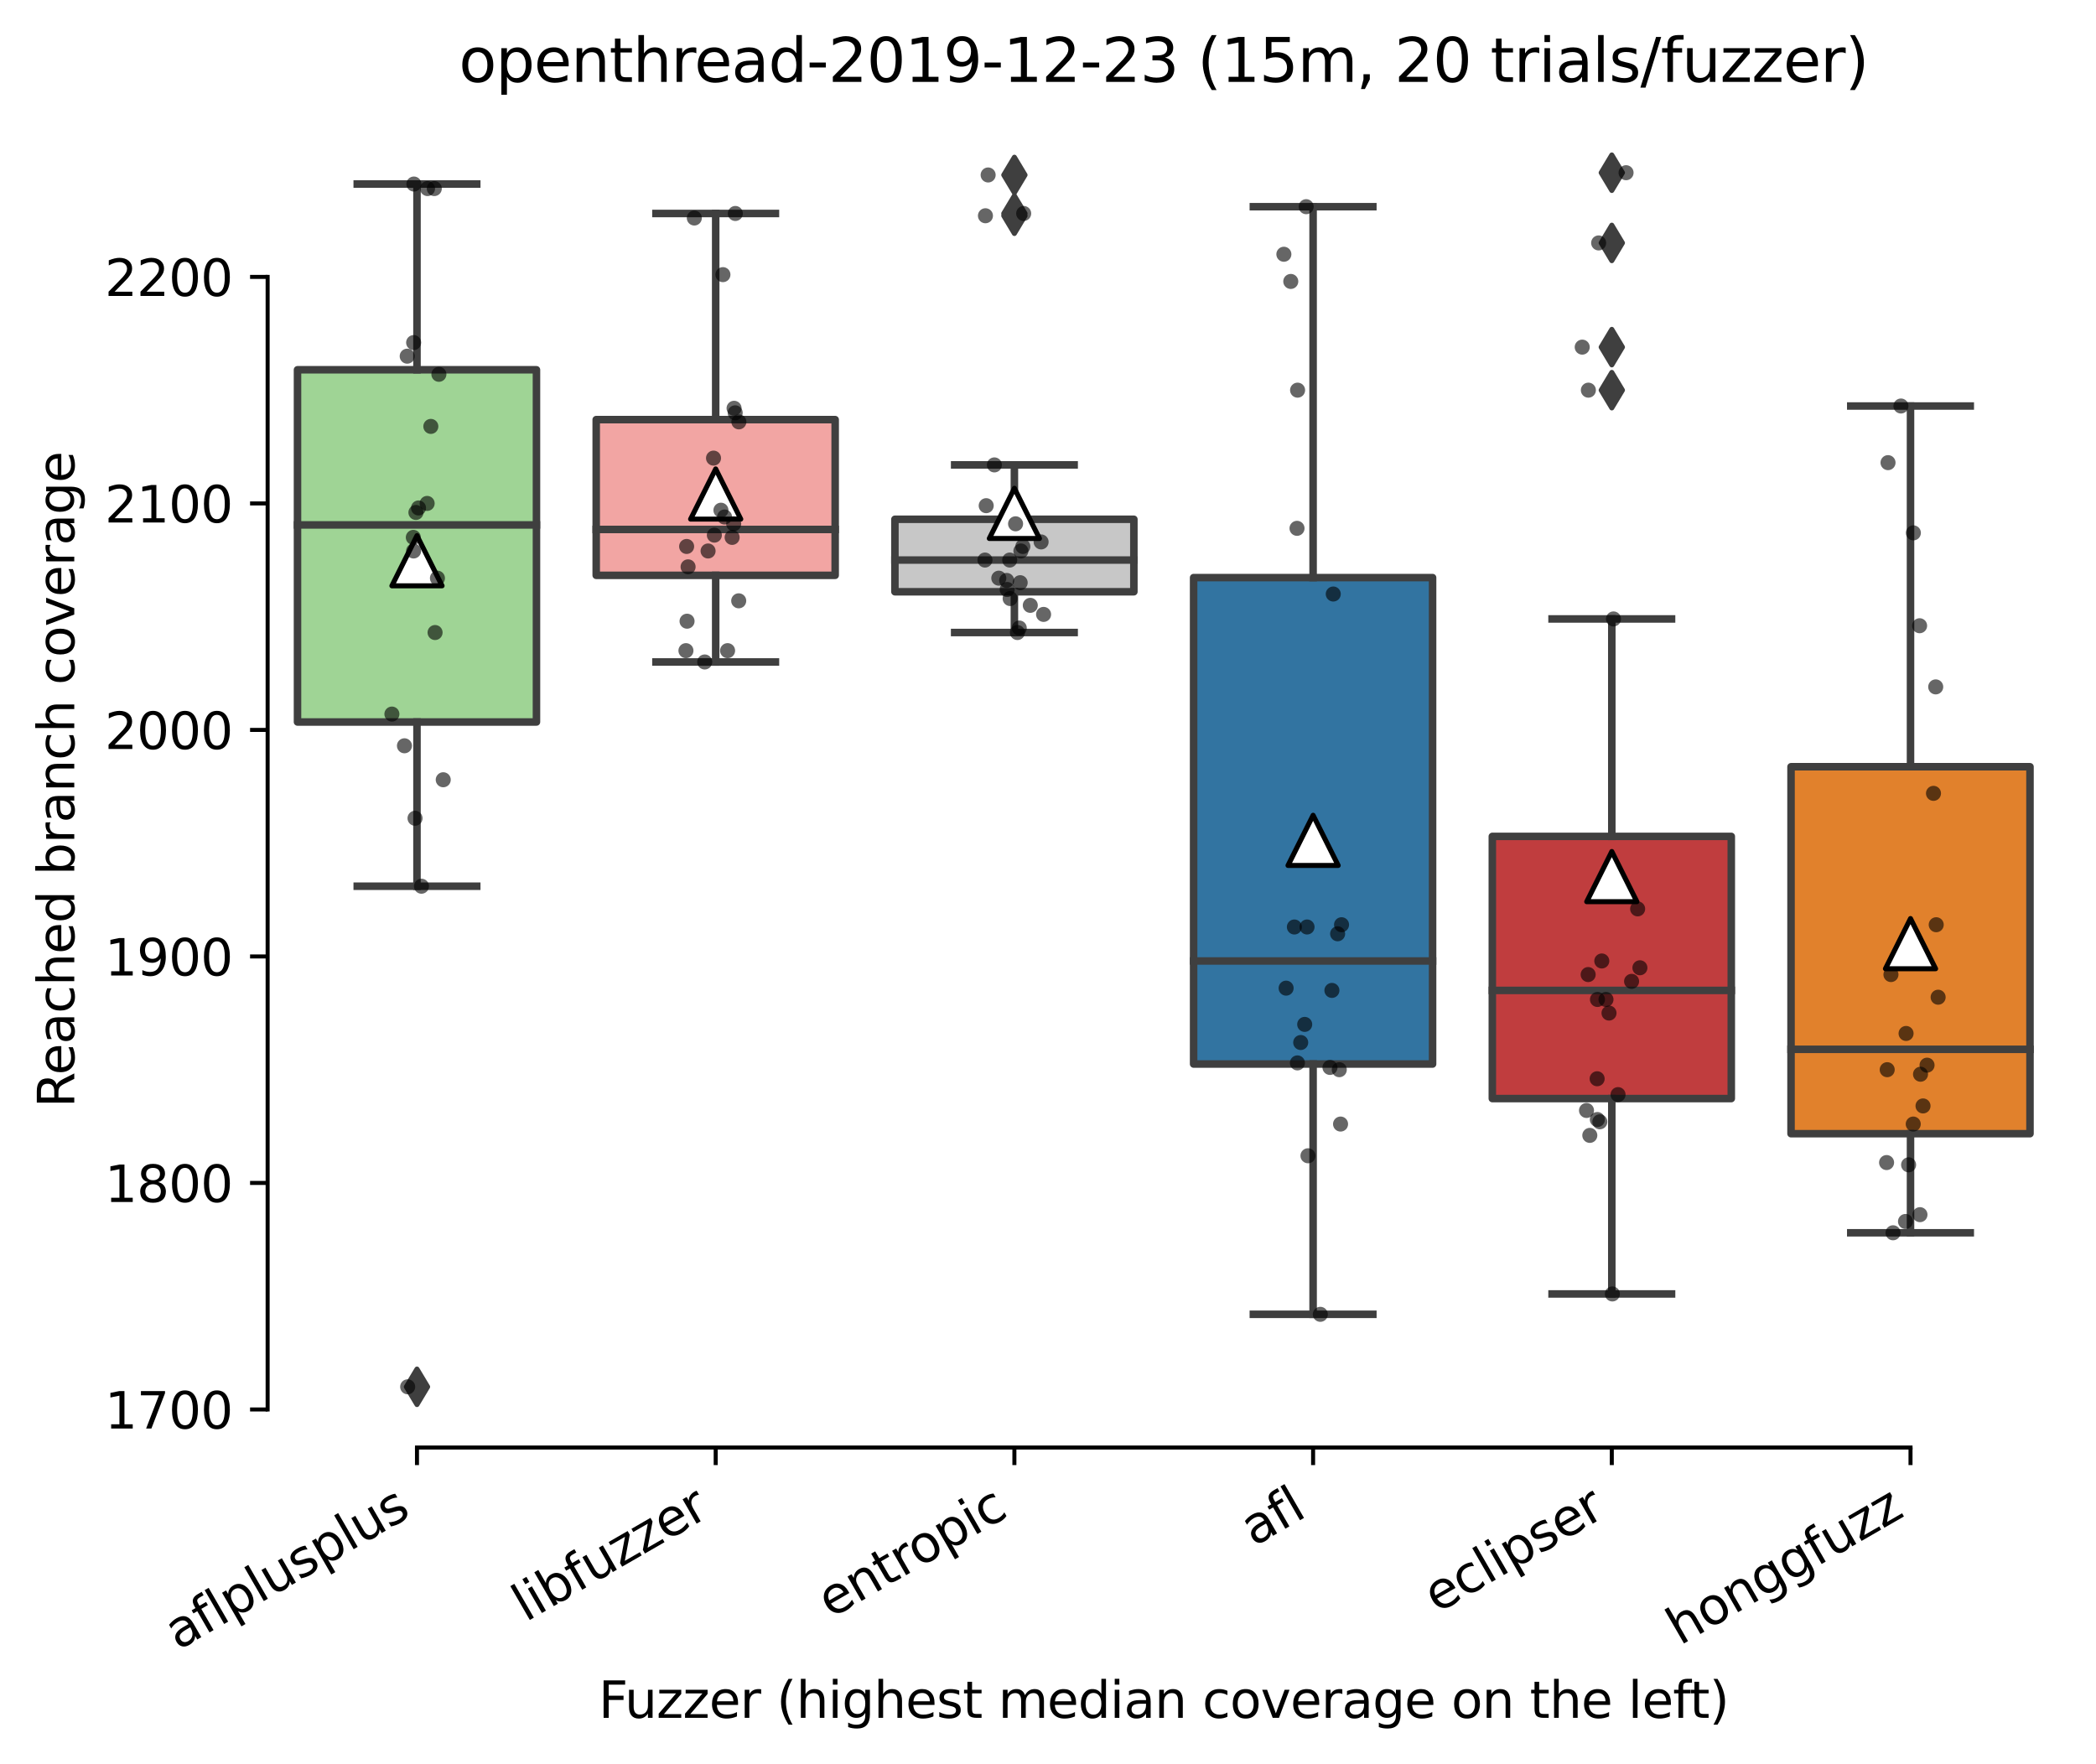 <?xml version="1.0" encoding="utf-8" standalone="no"?>
<!DOCTYPE svg PUBLIC "-//W3C//DTD SVG 1.1//EN"
  "http://www.w3.org/Graphics/SVG/1.1/DTD/svg11.dtd">
<svg xmlns:xlink="http://www.w3.org/1999/xlink" width="417.648pt" height="351.576pt" viewBox="0 0 417.648 351.576" xmlns="http://www.w3.org/2000/svg" version="1.1">
 <defs>
  <style type="text/css">*{stroke-linejoin: round; stroke-linecap: butt}</style>
 </defs>
 <g id="figure_1">
  <g id="patch_1">
   <path d="M 0 351.576 
L 417.648 351.576 
L 417.648 0 
L 0 0 
z
" style="fill: #ffffff"/>
  </g>
  <g id="axes_1">
   <g id="patch_2">
    <path d="M 53.328 288.43 
L 410.448 288.43 
L 410.448 22.318 
L 53.328 22.318 
z
" style="fill: #ffffff"/>
   </g>
   <g id="patch_3">
    <path d="M 59.28 143.865 
L 106.896 143.865 
L 106.896 73.681 
L 59.28 73.681 
L 59.28 143.865 
z
" clip-path="url(#pfe22f12608)" style="fill: #9fd495; stroke: #3f3f3f; stroke-width: 1.5; stroke-linejoin: miter"/>
   </g>
   <g id="patch_4">
    <path d="M 118.8 114.64 
L 166.416 114.64 
L 166.416 83.611 
L 118.8 83.611 
L 118.8 114.64 
z
" clip-path="url(#pfe22f12608)" style="fill: #f2a5a3; stroke: #3f3f3f; stroke-width: 1.5; stroke-linejoin: miter"/>
   </g>
   <g id="patch_5">
    <path d="M 178.32 117.913 
L 225.936 117.913 
L 225.936 103.47 
L 178.32 103.47 
L 178.32 117.913 
z
" clip-path="url(#pfe22f12608)" style="fill: #c7c7c7; stroke: #3f3f3f; stroke-width: 1.5; stroke-linejoin: miter"/>
   </g>
   <g id="patch_6">
    <path d="M 237.84 212.018 
L 285.456 212.018 
L 285.456 115.092 
L 237.84 115.092 
L 237.84 212.018 
z
" clip-path="url(#pfe22f12608)" style="fill: #3274a1; stroke: #3f3f3f; stroke-width: 1.5; stroke-linejoin: miter"/>
   </g>
   <g id="patch_7">
    <path d="M 297.36 218.901 
L 344.976 218.901 
L 344.976 166.658 
L 297.36 166.658 
L 297.36 218.901 
z
" clip-path="url(#pfe22f12608)" style="fill: #c03d3e; stroke: #3f3f3f; stroke-width: 1.5; stroke-linejoin: miter"/>
   </g>
   <g id="patch_8">
    <path d="M 356.88 225.897 
L 404.496 225.897 
L 404.496 152.779 
L 356.88 152.779 
L 356.88 225.897 
z
" clip-path="url(#pfe22f12608)" style="fill: #e1812c; stroke: #3f3f3f; stroke-width: 1.5; stroke-linejoin: miter"/>
   </g>
   <g id="matplotlib.axis_1">
    <g id="xtick_1">
     <g id="line2d_1">
      <defs>
       <path id="m44e947ed3d" d="M 0 0 
L 0 3.5 
" style="stroke: #000000; stroke-width: 0.8"/>
      </defs>
      <g>
       <use xlink:href="#m44e947ed3d" x="83.088" y="288.43" style="stroke: #000000; stroke-width: 0.8"/>
      </g>
     </g>
     <g id="text_1">
      <!-- aflplusplus -->
      <g transform="translate(35.479 328.897)rotate(-30)scale(0.1 -0.1)">
       <defs>
        <path id="DejaVuSans-61" d="M 2194 1759 
Q 1497 1759 1228 1600 
Q 959 1441 959 1056 
Q 959 750 1161 570 
Q 1363 391 1709 391 
Q 2188 391 2477 730 
Q 2766 1069 2766 1631 
L 2766 1759 
L 2194 1759 
z
M 3341 1997 
L 3341 0 
L 2766 0 
L 2766 531 
Q 2569 213 2275 61 
Q 1981 -91 1556 -91 
Q 1019 -91 701 211 
Q 384 513 384 1019 
Q 384 1609 779 1909 
Q 1175 2209 1959 2209 
L 2766 2209 
L 2766 2266 
Q 2766 2663 2505 2880 
Q 2244 3097 1772 3097 
Q 1472 3097 1187 3025 
Q 903 2953 641 2809 
L 641 3341 
Q 956 3463 1253 3523 
Q 1550 3584 1831 3584 
Q 2591 3584 2966 3190 
Q 3341 2797 3341 1997 
z
" transform="scale(0.016)"/>
        <path id="DejaVuSans-66" d="M 2375 4863 
L 2375 4384 
L 1825 4384 
Q 1516 4384 1395 4259 
Q 1275 4134 1275 3809 
L 1275 3500 
L 2222 3500 
L 2222 3053 
L 1275 3053 
L 1275 0 
L 697 0 
L 697 3053 
L 147 3053 
L 147 3500 
L 697 3500 
L 697 3744 
Q 697 4328 969 4595 
Q 1241 4863 1831 4863 
L 2375 4863 
z
" transform="scale(0.016)"/>
        <path id="DejaVuSans-6c" d="M 603 4863 
L 1178 4863 
L 1178 0 
L 603 0 
L 603 4863 
z
" transform="scale(0.016)"/>
        <path id="DejaVuSans-70" d="M 1159 525 
L 1159 -1331 
L 581 -1331 
L 581 3500 
L 1159 3500 
L 1159 2969 
Q 1341 3281 1617 3432 
Q 1894 3584 2278 3584 
Q 2916 3584 3314 3078 
Q 3713 2572 3713 1747 
Q 3713 922 3314 415 
Q 2916 -91 2278 -91 
Q 1894 -91 1617 61 
Q 1341 213 1159 525 
z
M 3116 1747 
Q 3116 2381 2855 2742 
Q 2594 3103 2138 3103 
Q 1681 3103 1420 2742 
Q 1159 2381 1159 1747 
Q 1159 1113 1420 752 
Q 1681 391 2138 391 
Q 2594 391 2855 752 
Q 3116 1113 3116 1747 
z
" transform="scale(0.016)"/>
        <path id="DejaVuSans-75" d="M 544 1381 
L 544 3500 
L 1119 3500 
L 1119 1403 
Q 1119 906 1312 657 
Q 1506 409 1894 409 
Q 2359 409 2629 706 
Q 2900 1003 2900 1516 
L 2900 3500 
L 3475 3500 
L 3475 0 
L 2900 0 
L 2900 538 
Q 2691 219 2414 64 
Q 2138 -91 1772 -91 
Q 1169 -91 856 284 
Q 544 659 544 1381 
z
M 1991 3584 
L 1991 3584 
z
" transform="scale(0.016)"/>
        <path id="DejaVuSans-73" d="M 2834 3397 
L 2834 2853 
Q 2591 2978 2328 3040 
Q 2066 3103 1784 3103 
Q 1356 3103 1142 2972 
Q 928 2841 928 2578 
Q 928 2378 1081 2264 
Q 1234 2150 1697 2047 
L 1894 2003 
Q 2506 1872 2764 1633 
Q 3022 1394 3022 966 
Q 3022 478 2636 193 
Q 2250 -91 1575 -91 
Q 1294 -91 989 -36 
Q 684 19 347 128 
L 347 722 
Q 666 556 975 473 
Q 1284 391 1588 391 
Q 1994 391 2212 530 
Q 2431 669 2431 922 
Q 2431 1156 2273 1281 
Q 2116 1406 1581 1522 
L 1381 1569 
Q 847 1681 609 1914 
Q 372 2147 372 2553 
Q 372 3047 722 3315 
Q 1072 3584 1716 3584 
Q 2034 3584 2315 3537 
Q 2597 3491 2834 3397 
z
" transform="scale(0.016)"/>
       </defs>
       <use xlink:href="#DejaVuSans-61"/>
       <use xlink:href="#DejaVuSans-66" x="61.279"/>
       <use xlink:href="#DejaVuSans-6c" x="96.484"/>
       <use xlink:href="#DejaVuSans-70" x="124.268"/>
       <use xlink:href="#DejaVuSans-6c" x="187.744"/>
       <use xlink:href="#DejaVuSans-75" x="215.527"/>
       <use xlink:href="#DejaVuSans-73" x="278.906"/>
       <use xlink:href="#DejaVuSans-70" x="331.006"/>
       <use xlink:href="#DejaVuSans-6c" x="394.482"/>
       <use xlink:href="#DejaVuSans-75" x="422.266"/>
       <use xlink:href="#DejaVuSans-73" x="485.645"/>
      </g>
     </g>
    </g>
    <g id="xtick_2">
     <g id="line2d_2">
      <g>
       <use xlink:href="#m44e947ed3d" x="142.608" y="288.43" style="stroke: #000000; stroke-width: 0.8"/>
      </g>
     </g>
     <g id="text_2">
      <!-- libfuzzer -->
      <g transform="translate(104.742 323.272)rotate(-30)scale(0.1 -0.1)">
       <defs>
        <path id="DejaVuSans-69" d="M 603 3500 
L 1178 3500 
L 1178 0 
L 603 0 
L 603 3500 
z
M 603 4863 
L 1178 4863 
L 1178 4134 
L 603 4134 
L 603 4863 
z
" transform="scale(0.016)"/>
        <path id="DejaVuSans-62" d="M 3116 1747 
Q 3116 2381 2855 2742 
Q 2594 3103 2138 3103 
Q 1681 3103 1420 2742 
Q 1159 2381 1159 1747 
Q 1159 1113 1420 752 
Q 1681 391 2138 391 
Q 2594 391 2855 752 
Q 3116 1113 3116 1747 
z
M 1159 2969 
Q 1341 3281 1617 3432 
Q 1894 3584 2278 3584 
Q 2916 3584 3314 3078 
Q 3713 2572 3713 1747 
Q 3713 922 3314 415 
Q 2916 -91 2278 -91 
Q 1894 -91 1617 61 
Q 1341 213 1159 525 
L 1159 0 
L 581 0 
L 581 4863 
L 1159 4863 
L 1159 2969 
z
" transform="scale(0.016)"/>
        <path id="DejaVuSans-7a" d="M 353 3500 
L 3084 3500 
L 3084 2975 
L 922 459 
L 3084 459 
L 3084 0 
L 275 0 
L 275 525 
L 2438 3041 
L 353 3041 
L 353 3500 
z
" transform="scale(0.016)"/>
        <path id="DejaVuSans-65" d="M 3597 1894 
L 3597 1613 
L 953 1613 
Q 991 1019 1311 708 
Q 1631 397 2203 397 
Q 2534 397 2845 478 
Q 3156 559 3463 722 
L 3463 178 
Q 3153 47 2828 -22 
Q 2503 -91 2169 -91 
Q 1331 -91 842 396 
Q 353 884 353 1716 
Q 353 2575 817 3079 
Q 1281 3584 2069 3584 
Q 2775 3584 3186 3129 
Q 3597 2675 3597 1894 
z
M 3022 2063 
Q 3016 2534 2758 2815 
Q 2500 3097 2075 3097 
Q 1594 3097 1305 2825 
Q 1016 2553 972 2059 
L 3022 2063 
z
" transform="scale(0.016)"/>
        <path id="DejaVuSans-72" d="M 2631 2963 
Q 2534 3019 2420 3045 
Q 2306 3072 2169 3072 
Q 1681 3072 1420 2755 
Q 1159 2438 1159 1844 
L 1159 0 
L 581 0 
L 581 3500 
L 1159 3500 
L 1159 2956 
Q 1341 3275 1631 3429 
Q 1922 3584 2338 3584 
Q 2397 3584 2469 3576 
Q 2541 3569 2628 3553 
L 2631 2963 
z
" transform="scale(0.016)"/>
       </defs>
       <use xlink:href="#DejaVuSans-6c"/>
       <use xlink:href="#DejaVuSans-69" x="27.783"/>
       <use xlink:href="#DejaVuSans-62" x="55.566"/>
       <use xlink:href="#DejaVuSans-66" x="119.043"/>
       <use xlink:href="#DejaVuSans-75" x="154.248"/>
       <use xlink:href="#DejaVuSans-7a" x="217.627"/>
       <use xlink:href="#DejaVuSans-7a" x="270.117"/>
       <use xlink:href="#DejaVuSans-65" x="322.607"/>
       <use xlink:href="#DejaVuSans-72" x="384.131"/>
      </g>
     </g>
    </g>
    <g id="xtick_3">
     <g id="line2d_3">
      <g>
       <use xlink:href="#m44e947ed3d" x="202.128" y="288.43" style="stroke: #000000; stroke-width: 0.8"/>
      </g>
     </g>
     <g id="text_3">
      <!-- entropic -->
      <g transform="translate(165.546 322.531)rotate(-30)scale(0.1 -0.1)">
       <defs>
        <path id="DejaVuSans-6e" d="M 3513 2113 
L 3513 0 
L 2938 0 
L 2938 2094 
Q 2938 2591 2744 2837 
Q 2550 3084 2163 3084 
Q 1697 3084 1428 2787 
Q 1159 2491 1159 1978 
L 1159 0 
L 581 0 
L 581 3500 
L 1159 3500 
L 1159 2956 
Q 1366 3272 1645 3428 
Q 1925 3584 2291 3584 
Q 2894 3584 3203 3211 
Q 3513 2838 3513 2113 
z
" transform="scale(0.016)"/>
        <path id="DejaVuSans-74" d="M 1172 4494 
L 1172 3500 
L 2356 3500 
L 2356 3053 
L 1172 3053 
L 1172 1153 
Q 1172 725 1289 603 
Q 1406 481 1766 481 
L 2356 481 
L 2356 0 
L 1766 0 
Q 1100 0 847 248 
Q 594 497 594 1153 
L 594 3053 
L 172 3053 
L 172 3500 
L 594 3500 
L 594 4494 
L 1172 4494 
z
" transform="scale(0.016)"/>
        <path id="DejaVuSans-6f" d="M 1959 3097 
Q 1497 3097 1228 2736 
Q 959 2375 959 1747 
Q 959 1119 1226 758 
Q 1494 397 1959 397 
Q 2419 397 2687 759 
Q 2956 1122 2956 1747 
Q 2956 2369 2687 2733 
Q 2419 3097 1959 3097 
z
M 1959 3584 
Q 2709 3584 3137 3096 
Q 3566 2609 3566 1747 
Q 3566 888 3137 398 
Q 2709 -91 1959 -91 
Q 1206 -91 779 398 
Q 353 888 353 1747 
Q 353 2609 779 3096 
Q 1206 3584 1959 3584 
z
" transform="scale(0.016)"/>
        <path id="DejaVuSans-63" d="M 3122 3366 
L 3122 2828 
Q 2878 2963 2633 3030 
Q 2388 3097 2138 3097 
Q 1578 3097 1268 2742 
Q 959 2388 959 1747 
Q 959 1106 1268 751 
Q 1578 397 2138 397 
Q 2388 397 2633 464 
Q 2878 531 3122 666 
L 3122 134 
Q 2881 22 2623 -34 
Q 2366 -91 2075 -91 
Q 1284 -91 818 406 
Q 353 903 353 1747 
Q 353 2603 823 3093 
Q 1294 3584 2113 3584 
Q 2378 3584 2631 3529 
Q 2884 3475 3122 3366 
z
" transform="scale(0.016)"/>
       </defs>
       <use xlink:href="#DejaVuSans-65"/>
       <use xlink:href="#DejaVuSans-6e" x="61.523"/>
       <use xlink:href="#DejaVuSans-74" x="124.902"/>
       <use xlink:href="#DejaVuSans-72" x="164.111"/>
       <use xlink:href="#DejaVuSans-6f" x="202.975"/>
       <use xlink:href="#DejaVuSans-70" x="264.156"/>
       <use xlink:href="#DejaVuSans-69" x="327.633"/>
       <use xlink:href="#DejaVuSans-63" x="355.416"/>
      </g>
     </g>
    </g>
    <g id="xtick_4">
     <g id="line2d_4">
      <g>
       <use xlink:href="#m44e947ed3d" x="261.648" y="288.43" style="stroke: #000000; stroke-width: 0.8"/>
      </g>
     </g>
     <g id="text_4">
      <!-- afl -->
      <g transform="translate(249.847 308.224)rotate(-30)scale(0.1 -0.1)">
       <use xlink:href="#DejaVuSans-61"/>
       <use xlink:href="#DejaVuSans-66" x="61.279"/>
       <use xlink:href="#DejaVuSans-6c" x="96.484"/>
      </g>
     </g>
    </g>
    <g id="xtick_5">
     <g id="line2d_5">
      <g>
       <use xlink:href="#m44e947ed3d" x="321.168" y="288.43" style="stroke: #000000; stroke-width: 0.8"/>
      </g>
     </g>
     <g id="text_5">
      <!-- eclipser -->
      <g transform="translate(286.328 321.525)rotate(-30)scale(0.1 -0.1)">
       <use xlink:href="#DejaVuSans-65"/>
       <use xlink:href="#DejaVuSans-63" x="61.523"/>
       <use xlink:href="#DejaVuSans-6c" x="116.504"/>
       <use xlink:href="#DejaVuSans-69" x="144.287"/>
       <use xlink:href="#DejaVuSans-70" x="172.07"/>
       <use xlink:href="#DejaVuSans-73" x="235.547"/>
       <use xlink:href="#DejaVuSans-65" x="287.646"/>
       <use xlink:href="#DejaVuSans-72" x="349.17"/>
      </g>
     </g>
    </g>
    <g id="xtick_6">
     <g id="line2d_6">
      <g>
       <use xlink:href="#m44e947ed3d" x="380.688" y="288.43" style="stroke: #000000; stroke-width: 0.8"/>
      </g>
     </g>
     <g id="text_6">
      <!-- honggfuzz -->
      <g transform="translate(334.749 327.933)rotate(-30)scale(0.1 -0.1)">
       <defs>
        <path id="DejaVuSans-68" d="M 3513 2113 
L 3513 0 
L 2938 0 
L 2938 2094 
Q 2938 2591 2744 2837 
Q 2550 3084 2163 3084 
Q 1697 3084 1428 2787 
Q 1159 2491 1159 1978 
L 1159 0 
L 581 0 
L 581 4863 
L 1159 4863 
L 1159 2956 
Q 1366 3272 1645 3428 
Q 1925 3584 2291 3584 
Q 2894 3584 3203 3211 
Q 3513 2838 3513 2113 
z
" transform="scale(0.016)"/>
        <path id="DejaVuSans-67" d="M 2906 1791 
Q 2906 2416 2648 2759 
Q 2391 3103 1925 3103 
Q 1463 3103 1205 2759 
Q 947 2416 947 1791 
Q 947 1169 1205 825 
Q 1463 481 1925 481 
Q 2391 481 2648 825 
Q 2906 1169 2906 1791 
z
M 3481 434 
Q 3481 -459 3084 -895 
Q 2688 -1331 1869 -1331 
Q 1566 -1331 1297 -1286 
Q 1028 -1241 775 -1147 
L 775 -588 
Q 1028 -725 1275 -790 
Q 1522 -856 1778 -856 
Q 2344 -856 2625 -561 
Q 2906 -266 2906 331 
L 2906 616 
Q 2728 306 2450 153 
Q 2172 0 1784 0 
Q 1141 0 747 490 
Q 353 981 353 1791 
Q 353 2603 747 3093 
Q 1141 3584 1784 3584 
Q 2172 3584 2450 3431 
Q 2728 3278 2906 2969 
L 2906 3500 
L 3481 3500 
L 3481 434 
z
" transform="scale(0.016)"/>
       </defs>
       <use xlink:href="#DejaVuSans-68"/>
       <use xlink:href="#DejaVuSans-6f" x="63.379"/>
       <use xlink:href="#DejaVuSans-6e" x="124.561"/>
       <use xlink:href="#DejaVuSans-67" x="187.939"/>
       <use xlink:href="#DejaVuSans-67" x="251.416"/>
       <use xlink:href="#DejaVuSans-66" x="314.893"/>
       <use xlink:href="#DejaVuSans-75" x="350.098"/>
       <use xlink:href="#DejaVuSans-7a" x="413.477"/>
       <use xlink:href="#DejaVuSans-7a" x="465.967"/>
      </g>
     </g>
    </g>
    <g id="text_7">
     <!-- Fuzzer (highest median coverage on the left) -->
     <g transform="translate(119.27 342.297)scale(0.1 -0.1)">
      <defs>
       <path id="DejaVuSans-46" d="M 628 4666 
L 3309 4666 
L 3309 4134 
L 1259 4134 
L 1259 2759 
L 3109 2759 
L 3109 2228 
L 1259 2228 
L 1259 0 
L 628 0 
L 628 4666 
z
" transform="scale(0.016)"/>
       <path id="DejaVuSans-20" transform="scale(0.016)"/>
       <path id="DejaVuSans-28" d="M 1984 4856 
Q 1566 4138 1362 3434 
Q 1159 2731 1159 2009 
Q 1159 1288 1364 580 
Q 1569 -128 1984 -844 
L 1484 -844 
Q 1016 -109 783 600 
Q 550 1309 550 2009 
Q 550 2706 781 3412 
Q 1013 4119 1484 4856 
L 1984 4856 
z
" transform="scale(0.016)"/>
       <path id="DejaVuSans-6d" d="M 3328 2828 
Q 3544 3216 3844 3400 
Q 4144 3584 4550 3584 
Q 5097 3584 5394 3201 
Q 5691 2819 5691 2113 
L 5691 0 
L 5113 0 
L 5113 2094 
Q 5113 2597 4934 2840 
Q 4756 3084 4391 3084 
Q 3944 3084 3684 2787 
Q 3425 2491 3425 1978 
L 3425 0 
L 2847 0 
L 2847 2094 
Q 2847 2600 2669 2842 
Q 2491 3084 2119 3084 
Q 1678 3084 1418 2786 
Q 1159 2488 1159 1978 
L 1159 0 
L 581 0 
L 581 3500 
L 1159 3500 
L 1159 2956 
Q 1356 3278 1631 3431 
Q 1906 3584 2284 3584 
Q 2666 3584 2933 3390 
Q 3200 3197 3328 2828 
z
" transform="scale(0.016)"/>
       <path id="DejaVuSans-64" d="M 2906 2969 
L 2906 4863 
L 3481 4863 
L 3481 0 
L 2906 0 
L 2906 525 
Q 2725 213 2448 61 
Q 2172 -91 1784 -91 
Q 1150 -91 751 415 
Q 353 922 353 1747 
Q 353 2572 751 3078 
Q 1150 3584 1784 3584 
Q 2172 3584 2448 3432 
Q 2725 3281 2906 2969 
z
M 947 1747 
Q 947 1113 1208 752 
Q 1469 391 1925 391 
Q 2381 391 2643 752 
Q 2906 1113 2906 1747 
Q 2906 2381 2643 2742 
Q 2381 3103 1925 3103 
Q 1469 3103 1208 2742 
Q 947 2381 947 1747 
z
" transform="scale(0.016)"/>
       <path id="DejaVuSans-76" d="M 191 3500 
L 800 3500 
L 1894 563 
L 2988 3500 
L 3597 3500 
L 2284 0 
L 1503 0 
L 191 3500 
z
" transform="scale(0.016)"/>
       <path id="DejaVuSans-29" d="M 513 4856 
L 1013 4856 
Q 1481 4119 1714 3412 
Q 1947 2706 1947 2009 
Q 1947 1309 1714 600 
Q 1481 -109 1013 -844 
L 513 -844 
Q 928 -128 1133 580 
Q 1338 1288 1338 2009 
Q 1338 2731 1133 3434 
Q 928 4138 513 4856 
z
" transform="scale(0.016)"/>
      </defs>
      <use xlink:href="#DejaVuSans-46"/>
      <use xlink:href="#DejaVuSans-75" x="52.02"/>
      <use xlink:href="#DejaVuSans-7a" x="115.398"/>
      <use xlink:href="#DejaVuSans-7a" x="167.889"/>
      <use xlink:href="#DejaVuSans-65" x="220.379"/>
      <use xlink:href="#DejaVuSans-72" x="281.902"/>
      <use xlink:href="#DejaVuSans-20" x="323.016"/>
      <use xlink:href="#DejaVuSans-28" x="354.803"/>
      <use xlink:href="#DejaVuSans-68" x="393.816"/>
      <use xlink:href="#DejaVuSans-69" x="457.195"/>
      <use xlink:href="#DejaVuSans-67" x="484.979"/>
      <use xlink:href="#DejaVuSans-68" x="548.455"/>
      <use xlink:href="#DejaVuSans-65" x="611.834"/>
      <use xlink:href="#DejaVuSans-73" x="673.357"/>
      <use xlink:href="#DejaVuSans-74" x="725.457"/>
      <use xlink:href="#DejaVuSans-20" x="764.666"/>
      <use xlink:href="#DejaVuSans-6d" x="796.453"/>
      <use xlink:href="#DejaVuSans-65" x="893.865"/>
      <use xlink:href="#DejaVuSans-64" x="955.389"/>
      <use xlink:href="#DejaVuSans-69" x="1018.865"/>
      <use xlink:href="#DejaVuSans-61" x="1046.648"/>
      <use xlink:href="#DejaVuSans-6e" x="1107.928"/>
      <use xlink:href="#DejaVuSans-20" x="1171.307"/>
      <use xlink:href="#DejaVuSans-63" x="1203.094"/>
      <use xlink:href="#DejaVuSans-6f" x="1258.074"/>
      <use xlink:href="#DejaVuSans-76" x="1319.256"/>
      <use xlink:href="#DejaVuSans-65" x="1378.436"/>
      <use xlink:href="#DejaVuSans-72" x="1439.959"/>
      <use xlink:href="#DejaVuSans-61" x="1481.072"/>
      <use xlink:href="#DejaVuSans-67" x="1542.352"/>
      <use xlink:href="#DejaVuSans-65" x="1605.828"/>
      <use xlink:href="#DejaVuSans-20" x="1667.352"/>
      <use xlink:href="#DejaVuSans-6f" x="1699.139"/>
      <use xlink:href="#DejaVuSans-6e" x="1760.32"/>
      <use xlink:href="#DejaVuSans-20" x="1823.699"/>
      <use xlink:href="#DejaVuSans-74" x="1855.486"/>
      <use xlink:href="#DejaVuSans-68" x="1894.695"/>
      <use xlink:href="#DejaVuSans-65" x="1958.074"/>
      <use xlink:href="#DejaVuSans-20" x="2019.598"/>
      <use xlink:href="#DejaVuSans-6c" x="2051.385"/>
      <use xlink:href="#DejaVuSans-65" x="2079.168"/>
      <use xlink:href="#DejaVuSans-66" x="2140.691"/>
      <use xlink:href="#DejaVuSans-74" x="2174.146"/>
      <use xlink:href="#DejaVuSans-29" x="2213.355"/>
     </g>
    </g>
   </g>
   <g id="matplotlib.axis_2">
    <g id="ytick_1">
     <g id="line2d_7">
      <defs>
       <path id="m496ff8a269" d="M 0 0 
L -3.5 0 
" style="stroke: #000000; stroke-width: 0.8"/>
      </defs>
      <g>
       <use xlink:href="#m496ff8a269" x="53.328" y="280.848" style="stroke: #000000; stroke-width: 0.8"/>
      </g>
     </g>
     <g id="text_8">
      <!-- 1700 -->
      <g transform="translate(20.878 284.647)scale(0.1 -0.1)">
       <defs>
        <path id="DejaVuSans-31" d="M 794 531 
L 1825 531 
L 1825 4091 
L 703 3866 
L 703 4441 
L 1819 4666 
L 2450 4666 
L 2450 531 
L 3481 531 
L 3481 0 
L 794 0 
L 794 531 
z
" transform="scale(0.016)"/>
        <path id="DejaVuSans-37" d="M 525 4666 
L 3525 4666 
L 3525 4397 
L 1831 0 
L 1172 0 
L 2766 4134 
L 525 4134 
L 525 4666 
z
" transform="scale(0.016)"/>
        <path id="DejaVuSans-30" d="M 2034 4250 
Q 1547 4250 1301 3770 
Q 1056 3291 1056 2328 
Q 1056 1369 1301 889 
Q 1547 409 2034 409 
Q 2525 409 2770 889 
Q 3016 1369 3016 2328 
Q 3016 3291 2770 3770 
Q 2525 4250 2034 4250 
z
M 2034 4750 
Q 2819 4750 3233 4129 
Q 3647 3509 3647 2328 
Q 3647 1150 3233 529 
Q 2819 -91 2034 -91 
Q 1250 -91 836 529 
Q 422 1150 422 2328 
Q 422 3509 836 4129 
Q 1250 4750 2034 4750 
z
" transform="scale(0.016)"/>
       </defs>
       <use xlink:href="#DejaVuSans-31"/>
       <use xlink:href="#DejaVuSans-37" x="63.623"/>
       <use xlink:href="#DejaVuSans-30" x="127.246"/>
       <use xlink:href="#DejaVuSans-30" x="190.869"/>
      </g>
     </g>
    </g>
    <g id="ytick_2">
     <g id="line2d_8">
      <g>
       <use xlink:href="#m496ff8a269" x="53.328" y="235.713" style="stroke: #000000; stroke-width: 0.8"/>
      </g>
     </g>
     <g id="text_9">
      <!-- 1800 -->
      <g transform="translate(20.878 239.512)scale(0.1 -0.1)">
       <defs>
        <path id="DejaVuSans-38" d="M 2034 2216 
Q 1584 2216 1326 1975 
Q 1069 1734 1069 1313 
Q 1069 891 1326 650 
Q 1584 409 2034 409 
Q 2484 409 2743 651 
Q 3003 894 3003 1313 
Q 3003 1734 2745 1975 
Q 2488 2216 2034 2216 
z
M 1403 2484 
Q 997 2584 770 2862 
Q 544 3141 544 3541 
Q 544 4100 942 4425 
Q 1341 4750 2034 4750 
Q 2731 4750 3128 4425 
Q 3525 4100 3525 3541 
Q 3525 3141 3298 2862 
Q 3072 2584 2669 2484 
Q 3125 2378 3379 2068 
Q 3634 1759 3634 1313 
Q 3634 634 3220 271 
Q 2806 -91 2034 -91 
Q 1263 -91 848 271 
Q 434 634 434 1313 
Q 434 1759 690 2068 
Q 947 2378 1403 2484 
z
M 1172 3481 
Q 1172 3119 1398 2916 
Q 1625 2713 2034 2713 
Q 2441 2713 2670 2916 
Q 2900 3119 2900 3481 
Q 2900 3844 2670 4047 
Q 2441 4250 2034 4250 
Q 1625 4250 1398 4047 
Q 1172 3844 1172 3481 
z
" transform="scale(0.016)"/>
       </defs>
       <use xlink:href="#DejaVuSans-31"/>
       <use xlink:href="#DejaVuSans-38" x="63.623"/>
       <use xlink:href="#DejaVuSans-30" x="127.246"/>
       <use xlink:href="#DejaVuSans-30" x="190.869"/>
      </g>
     </g>
    </g>
    <g id="ytick_3">
     <g id="line2d_9">
      <g>
       <use xlink:href="#m496ff8a269" x="53.328" y="190.579" style="stroke: #000000; stroke-width: 0.8"/>
      </g>
     </g>
     <g id="text_10">
      <!-- 1900 -->
      <g transform="translate(20.878 194.378)scale(0.1 -0.1)">
       <defs>
        <path id="DejaVuSans-39" d="M 703 97 
L 703 672 
Q 941 559 1184 500 
Q 1428 441 1663 441 
Q 2288 441 2617 861 
Q 2947 1281 2994 2138 
Q 2813 1869 2534 1725 
Q 2256 1581 1919 1581 
Q 1219 1581 811 2004 
Q 403 2428 403 3163 
Q 403 3881 828 4315 
Q 1253 4750 1959 4750 
Q 2769 4750 3195 4129 
Q 3622 3509 3622 2328 
Q 3622 1225 3098 567 
Q 2575 -91 1691 -91 
Q 1453 -91 1209 -44 
Q 966 3 703 97 
z
M 1959 2075 
Q 2384 2075 2632 2365 
Q 2881 2656 2881 3163 
Q 2881 3666 2632 3958 
Q 2384 4250 1959 4250 
Q 1534 4250 1286 3958 
Q 1038 3666 1038 3163 
Q 1038 2656 1286 2365 
Q 1534 2075 1959 2075 
z
" transform="scale(0.016)"/>
       </defs>
       <use xlink:href="#DejaVuSans-31"/>
       <use xlink:href="#DejaVuSans-39" x="63.623"/>
       <use xlink:href="#DejaVuSans-30" x="127.246"/>
       <use xlink:href="#DejaVuSans-30" x="190.869"/>
      </g>
     </g>
    </g>
    <g id="ytick_4">
     <g id="line2d_10">
      <g>
       <use xlink:href="#m496ff8a269" x="53.328" y="145.445" style="stroke: #000000; stroke-width: 0.8"/>
      </g>
     </g>
     <g id="text_11">
      <!-- 2000 -->
      <g transform="translate(20.878 149.244)scale(0.1 -0.1)">
       <defs>
        <path id="DejaVuSans-32" d="M 1228 531 
L 3431 531 
L 3431 0 
L 469 0 
L 469 531 
Q 828 903 1448 1529 
Q 2069 2156 2228 2338 
Q 2531 2678 2651 2914 
Q 2772 3150 2772 3378 
Q 2772 3750 2511 3984 
Q 2250 4219 1831 4219 
Q 1534 4219 1204 4116 
Q 875 4013 500 3803 
L 500 4441 
Q 881 4594 1212 4672 
Q 1544 4750 1819 4750 
Q 2544 4750 2975 4387 
Q 3406 4025 3406 3419 
Q 3406 3131 3298 2873 
Q 3191 2616 2906 2266 
Q 2828 2175 2409 1742 
Q 1991 1309 1228 531 
z
" transform="scale(0.016)"/>
       </defs>
       <use xlink:href="#DejaVuSans-32"/>
       <use xlink:href="#DejaVuSans-30" x="63.623"/>
       <use xlink:href="#DejaVuSans-30" x="127.246"/>
       <use xlink:href="#DejaVuSans-30" x="190.869"/>
      </g>
     </g>
    </g>
    <g id="ytick_5">
     <g id="line2d_11">
      <g>
       <use xlink:href="#m496ff8a269" x="53.328" y="100.31" style="stroke: #000000; stroke-width: 0.8"/>
      </g>
     </g>
     <g id="text_12">
      <!-- 2100 -->
      <g transform="translate(20.878 104.109)scale(0.1 -0.1)">
       <use xlink:href="#DejaVuSans-32"/>
       <use xlink:href="#DejaVuSans-31" x="63.623"/>
       <use xlink:href="#DejaVuSans-30" x="127.246"/>
       <use xlink:href="#DejaVuSans-30" x="190.869"/>
      </g>
     </g>
    </g>
    <g id="ytick_6">
     <g id="line2d_12">
      <g>
       <use xlink:href="#m496ff8a269" x="53.328" y="55.176" style="stroke: #000000; stroke-width: 0.8"/>
      </g>
     </g>
     <g id="text_13">
      <!-- 2200 -->
      <g transform="translate(20.878 58.975)scale(0.1 -0.1)">
       <use xlink:href="#DejaVuSans-32"/>
       <use xlink:href="#DejaVuSans-32" x="63.623"/>
       <use xlink:href="#DejaVuSans-30" x="127.246"/>
       <use xlink:href="#DejaVuSans-30" x="190.869"/>
      </g>
     </g>
    </g>
    <g id="text_14">
     <!-- Reached branch coverage -->
     <g transform="translate(14.798 220.706)rotate(-90)scale(0.1 -0.1)">
      <defs>
       <path id="DejaVuSans-52" d="M 2841 2188 
Q 3044 2119 3236 1894 
Q 3428 1669 3622 1275 
L 4263 0 
L 3584 0 
L 2988 1197 
Q 2756 1666 2539 1819 
Q 2322 1972 1947 1972 
L 1259 1972 
L 1259 0 
L 628 0 
L 628 4666 
L 2053 4666 
Q 2853 4666 3247 4331 
Q 3641 3997 3641 3322 
Q 3641 2881 3436 2590 
Q 3231 2300 2841 2188 
z
M 1259 4147 
L 1259 2491 
L 2053 2491 
Q 2509 2491 2742 2702 
Q 2975 2913 2975 3322 
Q 2975 3731 2742 3939 
Q 2509 4147 2053 4147 
L 1259 4147 
z
" transform="scale(0.016)"/>
      </defs>
      <use xlink:href="#DejaVuSans-52"/>
      <use xlink:href="#DejaVuSans-65" x="64.982"/>
      <use xlink:href="#DejaVuSans-61" x="126.506"/>
      <use xlink:href="#DejaVuSans-63" x="187.785"/>
      <use xlink:href="#DejaVuSans-68" x="242.766"/>
      <use xlink:href="#DejaVuSans-65" x="306.145"/>
      <use xlink:href="#DejaVuSans-64" x="367.668"/>
      <use xlink:href="#DejaVuSans-20" x="431.145"/>
      <use xlink:href="#DejaVuSans-62" x="462.932"/>
      <use xlink:href="#DejaVuSans-72" x="526.408"/>
      <use xlink:href="#DejaVuSans-61" x="567.521"/>
      <use xlink:href="#DejaVuSans-6e" x="628.801"/>
      <use xlink:href="#DejaVuSans-63" x="692.18"/>
      <use xlink:href="#DejaVuSans-68" x="747.16"/>
      <use xlink:href="#DejaVuSans-20" x="810.539"/>
      <use xlink:href="#DejaVuSans-63" x="842.326"/>
      <use xlink:href="#DejaVuSans-6f" x="897.307"/>
      <use xlink:href="#DejaVuSans-76" x="958.488"/>
      <use xlink:href="#DejaVuSans-65" x="1017.668"/>
      <use xlink:href="#DejaVuSans-72" x="1079.191"/>
      <use xlink:href="#DejaVuSans-61" x="1120.305"/>
      <use xlink:href="#DejaVuSans-67" x="1181.584"/>
      <use xlink:href="#DejaVuSans-65" x="1245.061"/>
     </g>
    </g>
   </g>
   <g id="line2d_13">
    <path d="M 83.088 143.865 
L 83.088 176.587 
" clip-path="url(#pfe22f12608)" style="fill: none; stroke: #3f3f3f; stroke-width: 1.5; stroke-linecap: square"/>
   </g>
   <g id="line2d_14">
    <path d="M 83.088 73.681 
L 83.088 36.671 
" clip-path="url(#pfe22f12608)" style="fill: none; stroke: #3f3f3f; stroke-width: 1.5; stroke-linecap: square"/>
   </g>
   <g id="line2d_15">
    <path d="M 71.184 176.587 
L 94.992 176.587 
" clip-path="url(#pfe22f12608)" style="fill: none; stroke: #3f3f3f; stroke-width: 1.5; stroke-linecap: square"/>
   </g>
   <g id="line2d_16">
    <path d="M 71.184 36.671 
L 94.992 36.671 
" clip-path="url(#pfe22f12608)" style="fill: none; stroke: #3f3f3f; stroke-width: 1.5; stroke-linecap: square"/>
   </g>
   <g id="line2d_17">
    <defs>
     <path id="m0d12280e6a" d="M -0 3.536 
L 2.121 0 
L -0 -3.536 
L -2.121 -0 
z
" style="stroke: #3f3f3f; stroke-linejoin: miter"/>
    </defs>
    <g clip-path="url(#pfe22f12608)">
     <use xlink:href="#m0d12280e6a" x="83.088" y="276.334" style="fill: #3f3f3f; stroke: #3f3f3f; stroke-linejoin: miter"/>
    </g>
   </g>
   <g id="line2d_18">
    <path d="M 142.608 114.64 
L 142.608 131.904 
" clip-path="url(#pfe22f12608)" style="fill: none; stroke: #3f3f3f; stroke-width: 1.5; stroke-linecap: square"/>
   </g>
   <g id="line2d_19">
    <path d="M 142.608 83.611 
L 142.608 42.538 
" clip-path="url(#pfe22f12608)" style="fill: none; stroke: #3f3f3f; stroke-width: 1.5; stroke-linecap: square"/>
   </g>
   <g id="line2d_20">
    <path d="M 130.704 131.904 
L 154.512 131.904 
" clip-path="url(#pfe22f12608)" style="fill: none; stroke: #3f3f3f; stroke-width: 1.5; stroke-linecap: square"/>
   </g>
   <g id="line2d_21">
    <path d="M 130.704 42.538 
L 154.512 42.538 
" clip-path="url(#pfe22f12608)" style="fill: none; stroke: #3f3f3f; stroke-width: 1.5; stroke-linecap: square"/>
   </g>
   <g id="line2d_22"/>
   <g id="line2d_23">
    <path d="M 202.128 117.913 
L 202.128 126.037 
" clip-path="url(#pfe22f12608)" style="fill: none; stroke: #3f3f3f; stroke-width: 1.5; stroke-linecap: square"/>
   </g>
   <g id="line2d_24">
    <path d="M 202.128 103.47 
L 202.128 92.637 
" clip-path="url(#pfe22f12608)" style="fill: none; stroke: #3f3f3f; stroke-width: 1.5; stroke-linecap: square"/>
   </g>
   <g id="line2d_25">
    <path d="M 190.224 126.037 
L 214.032 126.037 
" clip-path="url(#pfe22f12608)" style="fill: none; stroke: #3f3f3f; stroke-width: 1.5; stroke-linecap: square"/>
   </g>
   <g id="line2d_26">
    <path d="M 190.224 92.637 
L 214.032 92.637 
" clip-path="url(#pfe22f12608)" style="fill: none; stroke: #3f3f3f; stroke-width: 1.5; stroke-linecap: square"/>
   </g>
   <g id="line2d_27">
    <g clip-path="url(#pfe22f12608)">
     <use xlink:href="#m0d12280e6a" x="202.128" y="42.99" style="fill: #3f3f3f; stroke: #3f3f3f; stroke-linejoin: miter"/>
     <use xlink:href="#m0d12280e6a" x="202.128" y="34.865" style="fill: #3f3f3f; stroke: #3f3f3f; stroke-linejoin: miter"/>
     <use xlink:href="#m0d12280e6a" x="202.128" y="42.538" style="fill: #3f3f3f; stroke: #3f3f3f; stroke-linejoin: miter"/>
    </g>
   </g>
   <g id="line2d_28">
    <path d="M 261.648 212.018 
L 261.648 261.891 
" clip-path="url(#pfe22f12608)" style="fill: none; stroke: #3f3f3f; stroke-width: 1.5; stroke-linecap: square"/>
   </g>
   <g id="line2d_29">
    <path d="M 261.648 115.092 
L 261.648 41.184 
" clip-path="url(#pfe22f12608)" style="fill: none; stroke: #3f3f3f; stroke-width: 1.5; stroke-linecap: square"/>
   </g>
   <g id="line2d_30">
    <path d="M 249.744 261.891 
L 273.552 261.891 
" clip-path="url(#pfe22f12608)" style="fill: none; stroke: #3f3f3f; stroke-width: 1.5; stroke-linecap: square"/>
   </g>
   <g id="line2d_31">
    <path d="M 249.744 41.184 
L 273.552 41.184 
" clip-path="url(#pfe22f12608)" style="fill: none; stroke: #3f3f3f; stroke-width: 1.5; stroke-linecap: square"/>
   </g>
   <g id="line2d_32"/>
   <g id="line2d_33">
    <path d="M 321.168 218.901 
L 321.168 257.829 
" clip-path="url(#pfe22f12608)" style="fill: none; stroke: #3f3f3f; stroke-width: 1.5; stroke-linecap: square"/>
   </g>
   <g id="line2d_34">
    <path d="M 321.168 166.658 
L 321.168 123.329 
" clip-path="url(#pfe22f12608)" style="fill: none; stroke: #3f3f3f; stroke-width: 1.5; stroke-linecap: square"/>
   </g>
   <g id="line2d_35">
    <path d="M 309.264 257.829 
L 333.072 257.829 
" clip-path="url(#pfe22f12608)" style="fill: none; stroke: #3f3f3f; stroke-width: 1.5; stroke-linecap: square"/>
   </g>
   <g id="line2d_36">
    <path d="M 309.264 123.329 
L 333.072 123.329 
" clip-path="url(#pfe22f12608)" style="fill: none; stroke: #3f3f3f; stroke-width: 1.5; stroke-linecap: square"/>
   </g>
   <g id="line2d_37">
    <g clip-path="url(#pfe22f12608)">
     <use xlink:href="#m0d12280e6a" x="321.168" y="34.414" style="fill: #3f3f3f; stroke: #3f3f3f; stroke-linejoin: miter"/>
     <use xlink:href="#m0d12280e6a" x="321.168" y="77.743" style="fill: #3f3f3f; stroke: #3f3f3f; stroke-linejoin: miter"/>
     <use xlink:href="#m0d12280e6a" x="321.168" y="48.406" style="fill: #3f3f3f; stroke: #3f3f3f; stroke-linejoin: miter"/>
     <use xlink:href="#m0d12280e6a" x="321.168" y="69.168" style="fill: #3f3f3f; stroke: #3f3f3f; stroke-linejoin: miter"/>
    </g>
   </g>
   <g id="line2d_38">
    <path d="M 380.688 225.897 
L 380.688 245.643 
" clip-path="url(#pfe22f12608)" style="fill: none; stroke: #3f3f3f; stroke-width: 1.5; stroke-linecap: square"/>
   </g>
   <g id="line2d_39">
    <path d="M 380.688 152.779 
L 380.688 80.902 
" clip-path="url(#pfe22f12608)" style="fill: none; stroke: #3f3f3f; stroke-width: 1.5; stroke-linecap: square"/>
   </g>
   <g id="line2d_40">
    <path d="M 368.784 245.643 
L 392.592 245.643 
" clip-path="url(#pfe22f12608)" style="fill: none; stroke: #3f3f3f; stroke-width: 1.5; stroke-linecap: square"/>
   </g>
   <g id="line2d_41">
    <path d="M 368.784 80.902 
L 392.592 80.902 
" clip-path="url(#pfe22f12608)" style="fill: none; stroke: #3f3f3f; stroke-width: 1.5; stroke-linecap: square"/>
   </g>
   <g id="line2d_42"/>
   <g id="line2d_43">
    <path d="M 59.28 104.598 
L 106.896 104.598 
" clip-path="url(#pfe22f12608)" style="fill: none; stroke: #3f3f3f; stroke-width: 1.5; stroke-linecap: square"/>
   </g>
   <g id="line2d_44">
    <defs>
     <path id="m7758cd1108" d="M 0 -5 
L -5 5 
L 5 5 
z
" style="stroke: #000000; stroke-linejoin: miter"/>
    </defs>
    <g clip-path="url(#pfe22f12608)">
     <use xlink:href="#m7758cd1108" x="83.088" y="111.729" style="fill: #ffffff; stroke: #000000; stroke-linejoin: miter"/>
    </g>
   </g>
   <g id="line2d_45">
    <path d="M 118.8 105.501 
L 166.416 105.501 
" clip-path="url(#pfe22f12608)" style="fill: none; stroke: #3f3f3f; stroke-width: 1.5; stroke-linecap: square"/>
   </g>
   <g id="line2d_46">
    <g clip-path="url(#pfe22f12608)">
     <use xlink:href="#m7758cd1108" x="142.608" y="98.437" style="fill: #ffffff; stroke: #000000; stroke-linejoin: miter"/>
    </g>
   </g>
   <g id="line2d_47">
    <path d="M 178.32 111.594 
L 225.936 111.594 
" clip-path="url(#pfe22f12608)" style="fill: none; stroke: #3f3f3f; stroke-width: 1.5; stroke-linecap: square"/>
   </g>
   <g id="line2d_48">
    <g clip-path="url(#pfe22f12608)">
     <use xlink:href="#m7758cd1108" x="202.128" y="102.296" style="fill: #ffffff; stroke: #000000; stroke-linejoin: miter"/>
    </g>
   </g>
   <g id="line2d_49">
    <path d="M 237.84 191.482 
L 285.456 191.482 
" clip-path="url(#pfe22f12608)" style="fill: none; stroke: #3f3f3f; stroke-width: 1.5; stroke-linecap: square"/>
   </g>
   <g id="line2d_50">
    <g clip-path="url(#pfe22f12608)">
     <use xlink:href="#m7758cd1108" x="261.648" y="167.448" style="fill: #ffffff; stroke: #000000; stroke-linejoin: miter"/>
    </g>
   </g>
   <g id="line2d_51">
    <path d="M 297.36 197.349 
L 344.976 197.349 
" clip-path="url(#pfe22f12608)" style="fill: none; stroke: #3f3f3f; stroke-width: 1.5; stroke-linecap: square"/>
   </g>
   <g id="line2d_52">
    <g clip-path="url(#pfe22f12608)">
     <use xlink:href="#m7758cd1108" x="321.168" y="174.669" style="fill: #ffffff; stroke: #000000; stroke-linejoin: miter"/>
    </g>
   </g>
   <g id="line2d_53">
    <path d="M 356.88 209.084 
L 404.496 209.084 
" clip-path="url(#pfe22f12608)" style="fill: none; stroke: #3f3f3f; stroke-width: 1.5; stroke-linecap: square"/>
   </g>
   <g id="line2d_54">
    <g clip-path="url(#pfe22f12608)">
     <use xlink:href="#m7758cd1108" x="380.688" y="188.029" style="fill: #ffffff; stroke: #000000; stroke-linejoin: miter"/>
    </g>
   </g>
   <g id="patch_9">
    <path d="M 53.328 280.848 
L 53.328 55.176 
" style="fill: none; stroke: #000000; stroke-width: 0.8; stroke-linejoin: miter; stroke-linecap: square"/>
   </g>
   <g id="patch_10">
    <path d="M 83.088 288.43 
L 380.688 288.43 
" style="fill: none; stroke: #000000; stroke-width: 0.8; stroke-linejoin: miter; stroke-linecap: square"/>
   </g>
   <g id="PathCollection_1">
    <defs>
     <path id="C0_0_029527d949" d="M 0 1.5 
C 0.398 1.5 0.779 1.342 1.061 1.061 
C 1.342 0.779 1.5 0.398 1.5 -0 
C 1.5 -0.398 1.342 -0.779 1.061 -1.061 
C 0.779 -1.342 0.398 -1.5 0 -1.5 
C -0.398 -1.5 -0.779 -1.342 -1.061 -1.061 
C -1.342 -0.779 -1.5 -0.398 -1.5 0 
C -1.5 0.398 -1.342 0.779 -1.061 1.061 
C -0.779 1.342 -0.398 1.5 0 1.5 
z
"/>
    </defs>
    <g clip-path="url(#pfe22f12608)">
     <use xlink:href="#C0_0_029527d949" x="87.453" y="74.584" style="fill-opacity: 0.6"/>
    </g>
    <g clip-path="url(#pfe22f12608)">
     <use xlink:href="#C0_0_029527d949" x="78.091" y="142.285" style="fill-opacity: 0.6"/>
    </g>
    <g clip-path="url(#pfe22f12608)">
     <use xlink:href="#C0_0_029527d949" x="86.693" y="126.037" style="fill-opacity: 0.6"/>
    </g>
    <g clip-path="url(#pfe22f12608)">
     <use xlink:href="#C0_0_029527d949" x="87.164" y="115.205" style="fill-opacity: 0.6"/>
    </g>
    <g clip-path="url(#pfe22f12608)">
     <use xlink:href="#C0_0_029527d949" x="82.358" y="107.08" style="fill-opacity: 0.6"/>
    </g>
    <g clip-path="url(#pfe22f12608)">
     <use xlink:href="#C0_0_029527d949" x="85.188" y="37.574" style="fill-opacity: 0.6"/>
    </g>
    <g clip-path="url(#pfe22f12608)">
     <use xlink:href="#C0_0_029527d949" x="83.394" y="101.213" style="fill-opacity: 0.6"/>
    </g>
    <g clip-path="url(#pfe22f12608)">
     <use xlink:href="#C0_0_029527d949" x="80.591" y="148.604" style="fill-opacity: 0.6"/>
    </g>
    <g clip-path="url(#pfe22f12608)">
     <use xlink:href="#C0_0_029527d949" x="81.232" y="276.334" style="fill-opacity: 0.6"/>
    </g>
    <g clip-path="url(#pfe22f12608)">
     <use xlink:href="#C0_0_029527d949" x="82.421" y="68.265" style="fill-opacity: 0.6"/>
    </g>
    <g clip-path="url(#pfe22f12608)">
     <use xlink:href="#C0_0_029527d949" x="85.113" y="100.31" style="fill-opacity: 0.6"/>
    </g>
    <g clip-path="url(#pfe22f12608)">
     <use xlink:href="#C0_0_029527d949" x="85.847" y="84.965" style="fill-opacity: 0.6"/>
    </g>
    <g clip-path="url(#pfe22f12608)">
     <use xlink:href="#C0_0_029527d949" x="81.14" y="70.973" style="fill-opacity: 0.6"/>
    </g>
    <g clip-path="url(#pfe22f12608)">
     <use xlink:href="#C0_0_029527d949" x="86.538" y="37.574" style="fill-opacity: 0.6"/>
    </g>
    <g clip-path="url(#pfe22f12608)">
     <use xlink:href="#C0_0_029527d949" x="82.47" y="36.671" style="fill-opacity: 0.6"/>
    </g>
    <g clip-path="url(#pfe22f12608)">
     <use xlink:href="#C0_0_029527d949" x="88.32" y="155.374" style="fill-opacity: 0.6"/>
    </g>
    <g clip-path="url(#pfe22f12608)">
     <use xlink:href="#C0_0_029527d949" x="82.699" y="163.047" style="fill-opacity: 0.6"/>
    </g>
    <g clip-path="url(#pfe22f12608)">
     <use xlink:href="#C0_0_029527d949" x="82.411" y="109.788" style="fill-opacity: 0.6"/>
    </g>
    <g clip-path="url(#pfe22f12608)">
     <use xlink:href="#C0_0_029527d949" x="83.98" y="176.587" style="fill-opacity: 0.6"/>
    </g>
    <g clip-path="url(#pfe22f12608)">
     <use xlink:href="#C0_0_029527d949" x="82.877" y="102.116" style="fill-opacity: 0.6"/>
    </g>
   </g>
   <g id="PathCollection_2">
    <defs>
     <path id="C1_0_c1321a82c4" d="M 0 1.5 
C 0.398 1.5 0.779 1.342 1.061 1.061 
C 1.342 0.779 1.5 0.398 1.5 -0 
C 1.5 -0.398 1.342 -0.779 1.061 -1.061 
C 0.779 -1.342 0.398 -1.5 0 -1.5 
C -0.398 -1.5 -0.779 -1.342 -1.061 -1.061 
C -1.342 -0.779 -1.5 -0.398 -1.5 0 
C -1.5 0.398 -1.342 0.779 -1.061 1.061 
C -0.779 1.342 -0.398 1.5 0 1.5 
z
"/>
    </defs>
    <g clip-path="url(#pfe22f12608)">
     <use xlink:href="#C1_0_c1321a82c4" x="146.494" y="82.257" style="fill-opacity: 0.6"/>
    </g>
    <g clip-path="url(#pfe22f12608)">
     <use xlink:href="#C1_0_c1321a82c4" x="142.176" y="91.283" style="fill-opacity: 0.6"/>
    </g>
    <g clip-path="url(#pfe22f12608)">
     <use xlink:href="#C1_0_c1321a82c4" x="136.818" y="108.886" style="fill-opacity: 0.6"/>
    </g>
    <g clip-path="url(#pfe22f12608)">
     <use xlink:href="#C1_0_c1321a82c4" x="144.377" y="103.018" style="fill-opacity: 0.6"/>
    </g>
    <g clip-path="url(#pfe22f12608)">
     <use xlink:href="#C1_0_c1321a82c4" x="143.654" y="101.664" style="fill-opacity: 0.6"/>
    </g>
    <g clip-path="url(#pfe22f12608)">
     <use xlink:href="#C1_0_c1321a82c4" x="144.05" y="54.725" style="fill-opacity: 0.6"/>
    </g>
    <g clip-path="url(#pfe22f12608)">
     <use xlink:href="#C1_0_c1321a82c4" x="146.272" y="81.354" style="fill-opacity: 0.6"/>
    </g>
    <g clip-path="url(#pfe22f12608)">
     <use xlink:href="#C1_0_c1321a82c4" x="136.902" y="123.78" style="fill-opacity: 0.6"/>
    </g>
    <g clip-path="url(#pfe22f12608)">
     <use xlink:href="#C1_0_c1321a82c4" x="136.681" y="129.648" style="fill-opacity: 0.6"/>
    </g>
    <g clip-path="url(#pfe22f12608)">
     <use xlink:href="#C1_0_c1321a82c4" x="146.194" y="104.372" style="fill-opacity: 0.6"/>
    </g>
    <g clip-path="url(#pfe22f12608)">
     <use xlink:href="#C1_0_c1321a82c4" x="147.196" y="119.718" style="fill-opacity: 0.6"/>
    </g>
    <g clip-path="url(#pfe22f12608)">
     <use xlink:href="#C1_0_c1321a82c4" x="137.109" y="112.948" style="fill-opacity: 0.6"/>
    </g>
    <g clip-path="url(#pfe22f12608)">
     <use xlink:href="#C1_0_c1321a82c4" x="147.227" y="84.062" style="fill-opacity: 0.6"/>
    </g>
    <g clip-path="url(#pfe22f12608)">
     <use xlink:href="#C1_0_c1321a82c4" x="146.524" y="42.538" style="fill-opacity: 0.6"/>
    </g>
    <g clip-path="url(#pfe22f12608)">
     <use xlink:href="#C1_0_c1321a82c4" x="138.35" y="43.441" style="fill-opacity: 0.6"/>
    </g>
    <g clip-path="url(#pfe22f12608)">
     <use xlink:href="#C1_0_c1321a82c4" x="144.978" y="129.648" style="fill-opacity: 0.6"/>
    </g>
    <g clip-path="url(#pfe22f12608)">
     <use xlink:href="#C1_0_c1321a82c4" x="141.092" y="109.788" style="fill-opacity: 0.6"/>
    </g>
    <g clip-path="url(#pfe22f12608)">
     <use xlink:href="#C1_0_c1321a82c4" x="142.341" y="106.629" style="fill-opacity: 0.6"/>
    </g>
    <g clip-path="url(#pfe22f12608)">
     <use xlink:href="#C1_0_c1321a82c4" x="140.423" y="131.904" style="fill-opacity: 0.6"/>
    </g>
    <g clip-path="url(#pfe22f12608)">
     <use xlink:href="#C1_0_c1321a82c4" x="145.885" y="107.08" style="fill-opacity: 0.6"/>
    </g>
   </g>
   <g id="PathCollection_3">
    <defs>
     <path id="C2_0_656a3271dd" d="M 0 1.5 
C 0.398 1.5 0.779 1.342 1.061 1.061 
C 1.342 0.779 1.5 0.398 1.5 -0 
C 1.5 -0.398 1.342 -0.779 1.061 -1.061 
C 0.779 -1.342 0.398 -1.5 0 -1.5 
C -0.398 -1.5 -0.779 -1.342 -1.061 -1.061 
C -1.342 -0.779 -1.5 -0.398 -1.5 0 
C -1.5 0.398 -1.342 0.779 -1.061 1.061 
C -0.779 1.342 -0.398 1.5 0 1.5 
z
"/>
    </defs>
    <g clip-path="url(#pfe22f12608)">
     <use xlink:href="#C2_0_656a3271dd" x="207.451" y="107.983" style="fill-opacity: 0.6"/>
    </g>
    <g clip-path="url(#pfe22f12608)">
     <use xlink:href="#C2_0_656a3271dd" x="202.364" y="104.372" style="fill-opacity: 0.6"/>
    </g>
    <g clip-path="url(#pfe22f12608)">
     <use xlink:href="#C2_0_656a3271dd" x="196.265" y="111.594" style="fill-opacity: 0.6"/>
    </g>
    <g clip-path="url(#pfe22f12608)">
     <use xlink:href="#C2_0_656a3271dd" x="201.282" y="119.267" style="fill-opacity: 0.6"/>
    </g>
    <g clip-path="url(#pfe22f12608)">
     <use xlink:href="#C2_0_656a3271dd" x="203.423" y="109.788" style="fill-opacity: 0.6"/>
    </g>
    <g clip-path="url(#pfe22f12608)">
     <use xlink:href="#C2_0_656a3271dd" x="196.36" y="42.99" style="fill-opacity: 0.6"/>
    </g>
    <g clip-path="url(#pfe22f12608)">
     <use xlink:href="#C2_0_656a3271dd" x="207.944" y="122.426" style="fill-opacity: 0.6"/>
    </g>
    <g clip-path="url(#pfe22f12608)">
     <use xlink:href="#C2_0_656a3271dd" x="196.51" y="100.762" style="fill-opacity: 0.6"/>
    </g>
    <g clip-path="url(#pfe22f12608)">
     <use xlink:href="#C2_0_656a3271dd" x="203.816" y="108.886" style="fill-opacity: 0.6"/>
    </g>
    <g clip-path="url(#pfe22f12608)">
     <use xlink:href="#C2_0_656a3271dd" x="199.02" y="115.205" style="fill-opacity: 0.6"/>
    </g>
    <g clip-path="url(#pfe22f12608)">
     <use xlink:href="#C2_0_656a3271dd" x="205.296" y="120.621" style="fill-opacity: 0.6"/>
    </g>
    <g clip-path="url(#pfe22f12608)">
     <use xlink:href="#C2_0_656a3271dd" x="200.69" y="117.461" style="fill-opacity: 0.6"/>
    </g>
    <g clip-path="url(#pfe22f12608)">
     <use xlink:href="#C2_0_656a3271dd" x="198.141" y="92.637" style="fill-opacity: 0.6"/>
    </g>
    <g clip-path="url(#pfe22f12608)">
     <use xlink:href="#C2_0_656a3271dd" x="196.897" y="34.865" style="fill-opacity: 0.6"/>
    </g>
    <g clip-path="url(#pfe22f12608)">
     <use xlink:href="#C2_0_656a3271dd" x="203.978" y="42.538" style="fill-opacity: 0.6"/>
    </g>
    <g clip-path="url(#pfe22f12608)">
     <use xlink:href="#C2_0_656a3271dd" x="203.098" y="125.134" style="fill-opacity: 0.6"/>
    </g>
    <g clip-path="url(#pfe22f12608)">
     <use xlink:href="#C2_0_656a3271dd" x="200.593" y="115.656" style="fill-opacity: 0.6"/>
    </g>
    <g clip-path="url(#pfe22f12608)">
     <use xlink:href="#C2_0_656a3271dd" x="203.28" y="116.107" style="fill-opacity: 0.6"/>
    </g>
    <g clip-path="url(#pfe22f12608)">
     <use xlink:href="#C2_0_656a3271dd" x="202.734" y="126.037" style="fill-opacity: 0.6"/>
    </g>
    <g clip-path="url(#pfe22f12608)">
     <use xlink:href="#C2_0_656a3271dd" x="201.195" y="111.594" style="fill-opacity: 0.6"/>
    </g>
   </g>
   <g id="PathCollection_4">
    <defs>
     <path id="C3_0_9732312027" d="M 0 1.5 
C 0.398 1.5 0.779 1.342 1.061 1.061 
C 1.342 0.779 1.5 0.398 1.5 -0 
C 1.5 -0.398 1.342 -0.779 1.061 -1.061 
C 0.779 -1.342 0.398 -1.5 0 -1.5 
C -0.398 -1.5 -0.779 -1.342 -1.061 -1.061 
C -1.342 -0.779 -1.5 -0.398 -1.5 0 
C -1.5 0.398 -1.342 0.779 -1.061 1.061 
C -0.779 1.342 -0.398 1.5 0 1.5 
z
"/>
    </defs>
    <g clip-path="url(#pfe22f12608)">
     <use xlink:href="#C3_0_9732312027" x="267.315" y="184.26" style="fill-opacity: 0.6"/>
    </g>
    <g clip-path="url(#pfe22f12608)">
     <use xlink:href="#C3_0_9732312027" x="260.441" y="184.711" style="fill-opacity: 0.6"/>
    </g>
    <g clip-path="url(#pfe22f12608)">
     <use xlink:href="#C3_0_9732312027" x="267.119" y="223.978" style="fill-opacity: 0.6"/>
    </g>
    <g clip-path="url(#pfe22f12608)">
     <use xlink:href="#C3_0_9732312027" x="265.665" y="118.364" style="fill-opacity: 0.6"/>
    </g>
    <g clip-path="url(#pfe22f12608)">
     <use xlink:href="#C3_0_9732312027" x="257.917" y="184.711" style="fill-opacity: 0.6"/>
    </g>
    <g clip-path="url(#pfe22f12608)">
     <use xlink:href="#C3_0_9732312027" x="260.27" y="41.184" style="fill-opacity: 0.6"/>
    </g>
    <g clip-path="url(#pfe22f12608)">
     <use xlink:href="#C3_0_9732312027" x="265.396" y="197.349" style="fill-opacity: 0.6"/>
    </g>
    <g clip-path="url(#pfe22f12608)">
     <use xlink:href="#C3_0_9732312027" x="265.01" y="212.695" style="fill-opacity: 0.6"/>
    </g>
    <g clip-path="url(#pfe22f12608)">
     <use xlink:href="#C3_0_9732312027" x="263.085" y="261.891" style="fill-opacity: 0.6"/>
    </g>
    <g clip-path="url(#pfe22f12608)">
     <use xlink:href="#C3_0_9732312027" x="266.535" y="186.065" style="fill-opacity: 0.6"/>
    </g>
    <g clip-path="url(#pfe22f12608)">
     <use xlink:href="#C3_0_9732312027" x="256.271" y="196.898" style="fill-opacity: 0.6"/>
    </g>
    <g clip-path="url(#pfe22f12608)">
     <use xlink:href="#C3_0_9732312027" x="259.974" y="204.119" style="fill-opacity: 0.6"/>
    </g>
    <g clip-path="url(#pfe22f12608)">
     <use xlink:href="#C3_0_9732312027" x="258.557" y="77.743" style="fill-opacity: 0.6"/>
    </g>
    <g clip-path="url(#pfe22f12608)">
     <use xlink:href="#C3_0_9732312027" x="257.199" y="56.079" style="fill-opacity: 0.6"/>
    </g>
    <g clip-path="url(#pfe22f12608)">
     <use xlink:href="#C3_0_9732312027" x="255.824" y="50.662" style="fill-opacity: 0.6"/>
    </g>
    <g clip-path="url(#pfe22f12608)">
     <use xlink:href="#C3_0_9732312027" x="259.178" y="207.73" style="fill-opacity: 0.6"/>
    </g>
    <g clip-path="url(#pfe22f12608)">
     <use xlink:href="#C3_0_9732312027" x="260.627" y="230.297" style="fill-opacity: 0.6"/>
    </g>
    <g clip-path="url(#pfe22f12608)">
     <use xlink:href="#C3_0_9732312027" x="258.444" y="105.275" style="fill-opacity: 0.6"/>
    </g>
    <g clip-path="url(#pfe22f12608)">
     <use xlink:href="#C3_0_9732312027" x="266.864" y="213.146" style="fill-opacity: 0.6"/>
    </g>
    <g clip-path="url(#pfe22f12608)">
     <use xlink:href="#C3_0_9732312027" x="258.522" y="211.792" style="fill-opacity: 0.6"/>
    </g>
   </g>
   <g id="PathCollection_5">
    <defs>
     <path id="C4_0_efd1656364" d="M 0 1.5 
C 0.398 1.5 0.779 1.342 1.061 1.061 
C 1.342 0.779 1.5 0.398 1.5 -0 
C 1.5 -0.398 1.342 -0.779 1.061 -1.061 
C 0.779 -1.342 0.398 -1.5 0 -1.5 
C -0.398 -1.5 -0.779 -1.342 -1.061 -1.061 
C -1.342 -0.779 -1.5 -0.398 -1.5 0 
C -1.5 0.398 -1.342 0.779 -1.061 1.061 
C -0.779 1.342 -0.398 1.5 0 1.5 
z
"/>
    </defs>
    <g clip-path="url(#pfe22f12608)">
     <use xlink:href="#C4_0_efd1656364" x="316.456" y="194.19" style="fill-opacity: 0.6"/>
    </g>
    <g clip-path="url(#pfe22f12608)">
     <use xlink:href="#C4_0_efd1656364" x="326.316" y="181.101" style="fill-opacity: 0.6"/>
    </g>
    <g clip-path="url(#pfe22f12608)">
     <use xlink:href="#C4_0_efd1656364" x="318.246" y="214.951" style="fill-opacity: 0.6"/>
    </g>
    <g clip-path="url(#pfe22f12608)">
     <use xlink:href="#C4_0_efd1656364" x="321.503" y="123.329" style="fill-opacity: 0.6"/>
    </g>
    <g clip-path="url(#pfe22f12608)">
     <use xlink:href="#C4_0_efd1656364" x="320.612" y="201.862" style="fill-opacity: 0.6"/>
    </g>
    <g clip-path="url(#pfe22f12608)">
     <use xlink:href="#C4_0_efd1656364" x="324.008" y="34.414" style="fill-opacity: 0.6"/>
    </g>
    <g clip-path="url(#pfe22f12608)">
     <use xlink:href="#C4_0_efd1656364" x="318.311" y="199.154" style="fill-opacity: 0.6"/>
    </g>
    <g clip-path="url(#pfe22f12608)">
     <use xlink:href="#C4_0_efd1656364" x="316.126" y="221.27" style="fill-opacity: 0.6"/>
    </g>
    <g clip-path="url(#pfe22f12608)">
     <use xlink:href="#C4_0_efd1656364" x="321.28" y="257.829" style="fill-opacity: 0.6"/>
    </g>
    <g clip-path="url(#pfe22f12608)">
     <use xlink:href="#C4_0_efd1656364" x="326.768" y="192.836" style="fill-opacity: 0.6"/>
    </g>
    <g clip-path="url(#pfe22f12608)">
     <use xlink:href="#C4_0_efd1656364" x="322.412" y="218.111" style="fill-opacity: 0.6"/>
    </g>
    <g clip-path="url(#pfe22f12608)">
     <use xlink:href="#C4_0_efd1656364" x="325.11" y="195.544" style="fill-opacity: 0.6"/>
    </g>
    <g clip-path="url(#pfe22f12608)">
     <use xlink:href="#C4_0_efd1656364" x="316.499" y="77.743" style="fill-opacity: 0.6"/>
    </g>
    <g clip-path="url(#pfe22f12608)">
     <use xlink:href="#C4_0_efd1656364" x="318.548" y="48.406" style="fill-opacity: 0.6"/>
    </g>
    <g clip-path="url(#pfe22f12608)">
     <use xlink:href="#C4_0_efd1656364" x="315.273" y="69.168" style="fill-opacity: 0.6"/>
    </g>
    <g clip-path="url(#pfe22f12608)">
     <use xlink:href="#C4_0_efd1656364" x="320.008" y="199.154" style="fill-opacity: 0.6"/>
    </g>
    <g clip-path="url(#pfe22f12608)">
     <use xlink:href="#C4_0_efd1656364" x="318.783" y="223.527" style="fill-opacity: 0.6"/>
    </g>
    <g clip-path="url(#pfe22f12608)">
     <use xlink:href="#C4_0_efd1656364" x="319.172" y="191.482" style="fill-opacity: 0.6"/>
    </g>
    <g clip-path="url(#pfe22f12608)">
     <use xlink:href="#C4_0_efd1656364" x="316.785" y="226.235" style="fill-opacity: 0.6"/>
    </g>
    <g clip-path="url(#pfe22f12608)">
     <use xlink:href="#C4_0_efd1656364" x="318.289" y="223.076" style="fill-opacity: 0.6"/>
    </g>
   </g>
   <g id="PathCollection_6">
    <defs>
     <path id="C5_0_04778414af" d="M 0 1.5 
C 0.398 1.5 0.779 1.342 1.061 1.061 
C 1.342 0.779 1.5 0.398 1.5 -0 
C 1.5 -0.398 1.342 -0.779 1.061 -1.061 
C 0.779 -1.342 0.398 -1.5 0 -1.5 
C -0.398 -1.5 -0.779 -1.342 -1.061 -1.061 
C -1.342 -0.779 -1.5 -0.398 -1.5 0 
C -1.5 0.398 -1.342 0.779 -1.061 1.061 
C -0.779 1.342 -0.398 1.5 0 1.5 
z
"/>
    </defs>
    <g clip-path="url(#pfe22f12608)">
     <use xlink:href="#C5_0_04778414af" x="382.682" y="214.049" style="fill-opacity: 0.6"/>
    </g>
    <g clip-path="url(#pfe22f12608)">
     <use xlink:href="#C5_0_04778414af" x="376.791" y="194.19" style="fill-opacity: 0.6"/>
    </g>
    <g clip-path="url(#pfe22f12608)">
     <use xlink:href="#C5_0_04778414af" x="375.92" y="231.651" style="fill-opacity: 0.6"/>
    </g>
    <g clip-path="url(#pfe22f12608)">
     <use xlink:href="#C5_0_04778414af" x="385.71" y="136.869" style="fill-opacity: 0.6"/>
    </g>
    <g clip-path="url(#pfe22f12608)">
     <use xlink:href="#C5_0_04778414af" x="383.983" y="212.243" style="fill-opacity: 0.6"/>
    </g>
    <g clip-path="url(#pfe22f12608)">
     <use xlink:href="#C5_0_04778414af" x="381.258" y="106.178" style="fill-opacity: 0.6"/>
    </g>
    <g clip-path="url(#pfe22f12608)">
     <use xlink:href="#C5_0_04778414af" x="376.043" y="213.146" style="fill-opacity: 0.6"/>
    </g>
    <g clip-path="url(#pfe22f12608)">
     <use xlink:href="#C5_0_04778414af" x="377.204" y="245.643" style="fill-opacity: 0.6"/>
    </g>
    <g clip-path="url(#pfe22f12608)">
     <use xlink:href="#C5_0_04778414af" x="385.81" y="184.26" style="fill-opacity: 0.6"/>
    </g>
    <g clip-path="url(#pfe22f12608)">
     <use xlink:href="#C5_0_04778414af" x="386.191" y="198.703" style="fill-opacity: 0.6"/>
    </g>
    <g clip-path="url(#pfe22f12608)">
     <use xlink:href="#C5_0_04778414af" x="380.308" y="232.102" style="fill-opacity: 0.6"/>
    </g>
    <g clip-path="url(#pfe22f12608)">
     <use xlink:href="#C5_0_04778414af" x="379.803" y="205.925" style="fill-opacity: 0.6"/>
    </g>
    <g clip-path="url(#pfe22f12608)">
     <use xlink:href="#C5_0_04778414af" x="382.499" y="124.683" style="fill-opacity: 0.6"/>
    </g>
    <g clip-path="url(#pfe22f12608)">
     <use xlink:href="#C5_0_04778414af" x="378.781" y="80.902" style="fill-opacity: 0.6"/>
    </g>
    <g clip-path="url(#pfe22f12608)">
     <use xlink:href="#C5_0_04778414af" x="376.207" y="92.186" style="fill-opacity: 0.6"/>
    </g>
    <g clip-path="url(#pfe22f12608)">
     <use xlink:href="#C5_0_04778414af" x="382.572" y="242.032" style="fill-opacity: 0.6"/>
    </g>
    <g clip-path="url(#pfe22f12608)">
     <use xlink:href="#C5_0_04778414af" x="379.69" y="243.386" style="fill-opacity: 0.6"/>
    </g>
    <g clip-path="url(#pfe22f12608)">
     <use xlink:href="#C5_0_04778414af" x="385.265" y="158.082" style="fill-opacity: 0.6"/>
    </g>
    <g clip-path="url(#pfe22f12608)">
     <use xlink:href="#C5_0_04778414af" x="383.181" y="220.368" style="fill-opacity: 0.6"/>
    </g>
    <g clip-path="url(#pfe22f12608)">
     <use xlink:href="#C5_0_04778414af" x="381.232" y="223.978" style="fill-opacity: 0.6"/>
    </g>
   </g>
   <g id="text_15">
    <!-- openthread-2019-12-23 (15m, 20 trials/fuzzer) -->
    <g transform="translate(91.444 16.318)scale(0.12 -0.12)">
     <defs>
      <path id="DejaVuSans-2d" d="M 313 2009 
L 1997 2009 
L 1997 1497 
L 313 1497 
L 313 2009 
z
" transform="scale(0.016)"/>
      <path id="DejaVuSans-33" d="M 2597 2516 
Q 3050 2419 3304 2112 
Q 3559 1806 3559 1356 
Q 3559 666 3084 287 
Q 2609 -91 1734 -91 
Q 1441 -91 1130 -33 
Q 819 25 488 141 
L 488 750 
Q 750 597 1062 519 
Q 1375 441 1716 441 
Q 2309 441 2620 675 
Q 2931 909 2931 1356 
Q 2931 1769 2642 2001 
Q 2353 2234 1838 2234 
L 1294 2234 
L 1294 2753 
L 1863 2753 
Q 2328 2753 2575 2939 
Q 2822 3125 2822 3475 
Q 2822 3834 2567 4026 
Q 2313 4219 1838 4219 
Q 1578 4219 1281 4162 
Q 984 4106 628 3988 
L 628 4550 
Q 988 4650 1302 4700 
Q 1616 4750 1894 4750 
Q 2613 4750 3031 4423 
Q 3450 4097 3450 3541 
Q 3450 3153 3228 2886 
Q 3006 2619 2597 2516 
z
" transform="scale(0.016)"/>
      <path id="DejaVuSans-35" d="M 691 4666 
L 3169 4666 
L 3169 4134 
L 1269 4134 
L 1269 2991 
Q 1406 3038 1543 3061 
Q 1681 3084 1819 3084 
Q 2600 3084 3056 2656 
Q 3513 2228 3513 1497 
Q 3513 744 3044 326 
Q 2575 -91 1722 -91 
Q 1428 -91 1123 -41 
Q 819 9 494 109 
L 494 744 
Q 775 591 1075 516 
Q 1375 441 1709 441 
Q 2250 441 2565 725 
Q 2881 1009 2881 1497 
Q 2881 1984 2565 2268 
Q 2250 2553 1709 2553 
Q 1456 2553 1204 2497 
Q 953 2441 691 2322 
L 691 4666 
z
" transform="scale(0.016)"/>
      <path id="DejaVuSans-2c" d="M 750 794 
L 1409 794 
L 1409 256 
L 897 -744 
L 494 -744 
L 750 256 
L 750 794 
z
" transform="scale(0.016)"/>
      <path id="DejaVuSans-2f" d="M 1625 4666 
L 2156 4666 
L 531 -594 
L 0 -594 
L 1625 4666 
z
" transform="scale(0.016)"/>
     </defs>
     <use xlink:href="#DejaVuSans-6f"/>
     <use xlink:href="#DejaVuSans-70" x="61.182"/>
     <use xlink:href="#DejaVuSans-65" x="124.658"/>
     <use xlink:href="#DejaVuSans-6e" x="186.182"/>
     <use xlink:href="#DejaVuSans-74" x="249.561"/>
     <use xlink:href="#DejaVuSans-68" x="288.77"/>
     <use xlink:href="#DejaVuSans-72" x="352.148"/>
     <use xlink:href="#DejaVuSans-65" x="391.012"/>
     <use xlink:href="#DejaVuSans-61" x="452.535"/>
     <use xlink:href="#DejaVuSans-64" x="513.814"/>
     <use xlink:href="#DejaVuSans-2d" x="577.291"/>
     <use xlink:href="#DejaVuSans-32" x="613.375"/>
     <use xlink:href="#DejaVuSans-30" x="676.998"/>
     <use xlink:href="#DejaVuSans-31" x="740.621"/>
     <use xlink:href="#DejaVuSans-39" x="804.244"/>
     <use xlink:href="#DejaVuSans-2d" x="867.867"/>
     <use xlink:href="#DejaVuSans-31" x="903.951"/>
     <use xlink:href="#DejaVuSans-32" x="967.574"/>
     <use xlink:href="#DejaVuSans-2d" x="1031.197"/>
     <use xlink:href="#DejaVuSans-32" x="1067.281"/>
     <use xlink:href="#DejaVuSans-33" x="1130.904"/>
     <use xlink:href="#DejaVuSans-20" x="1194.527"/>
     <use xlink:href="#DejaVuSans-28" x="1226.314"/>
     <use xlink:href="#DejaVuSans-31" x="1265.328"/>
     <use xlink:href="#DejaVuSans-35" x="1328.951"/>
     <use xlink:href="#DejaVuSans-6d" x="1392.574"/>
     <use xlink:href="#DejaVuSans-2c" x="1489.986"/>
     <use xlink:href="#DejaVuSans-20" x="1521.773"/>
     <use xlink:href="#DejaVuSans-32" x="1553.561"/>
     <use xlink:href="#DejaVuSans-30" x="1617.184"/>
     <use xlink:href="#DejaVuSans-20" x="1680.807"/>
     <use xlink:href="#DejaVuSans-74" x="1712.594"/>
     <use xlink:href="#DejaVuSans-72" x="1751.803"/>
     <use xlink:href="#DejaVuSans-69" x="1792.916"/>
     <use xlink:href="#DejaVuSans-61" x="1820.699"/>
     <use xlink:href="#DejaVuSans-6c" x="1881.979"/>
     <use xlink:href="#DejaVuSans-73" x="1909.762"/>
     <use xlink:href="#DejaVuSans-2f" x="1961.861"/>
     <use xlink:href="#DejaVuSans-66" x="1995.553"/>
     <use xlink:href="#DejaVuSans-75" x="2030.758"/>
     <use xlink:href="#DejaVuSans-7a" x="2094.137"/>
     <use xlink:href="#DejaVuSans-7a" x="2146.627"/>
     <use xlink:href="#DejaVuSans-65" x="2199.117"/>
     <use xlink:href="#DejaVuSans-72" x="2260.641"/>
     <use xlink:href="#DejaVuSans-29" x="2301.754"/>
    </g>
   </g>
  </g>
 </g>
 <defs>
  <clipPath id="pfe22f12608">
   <rect x="53.328" y="22.318" width="357.12" height="266.112"/>
  </clipPath>
 </defs>
</svg>
